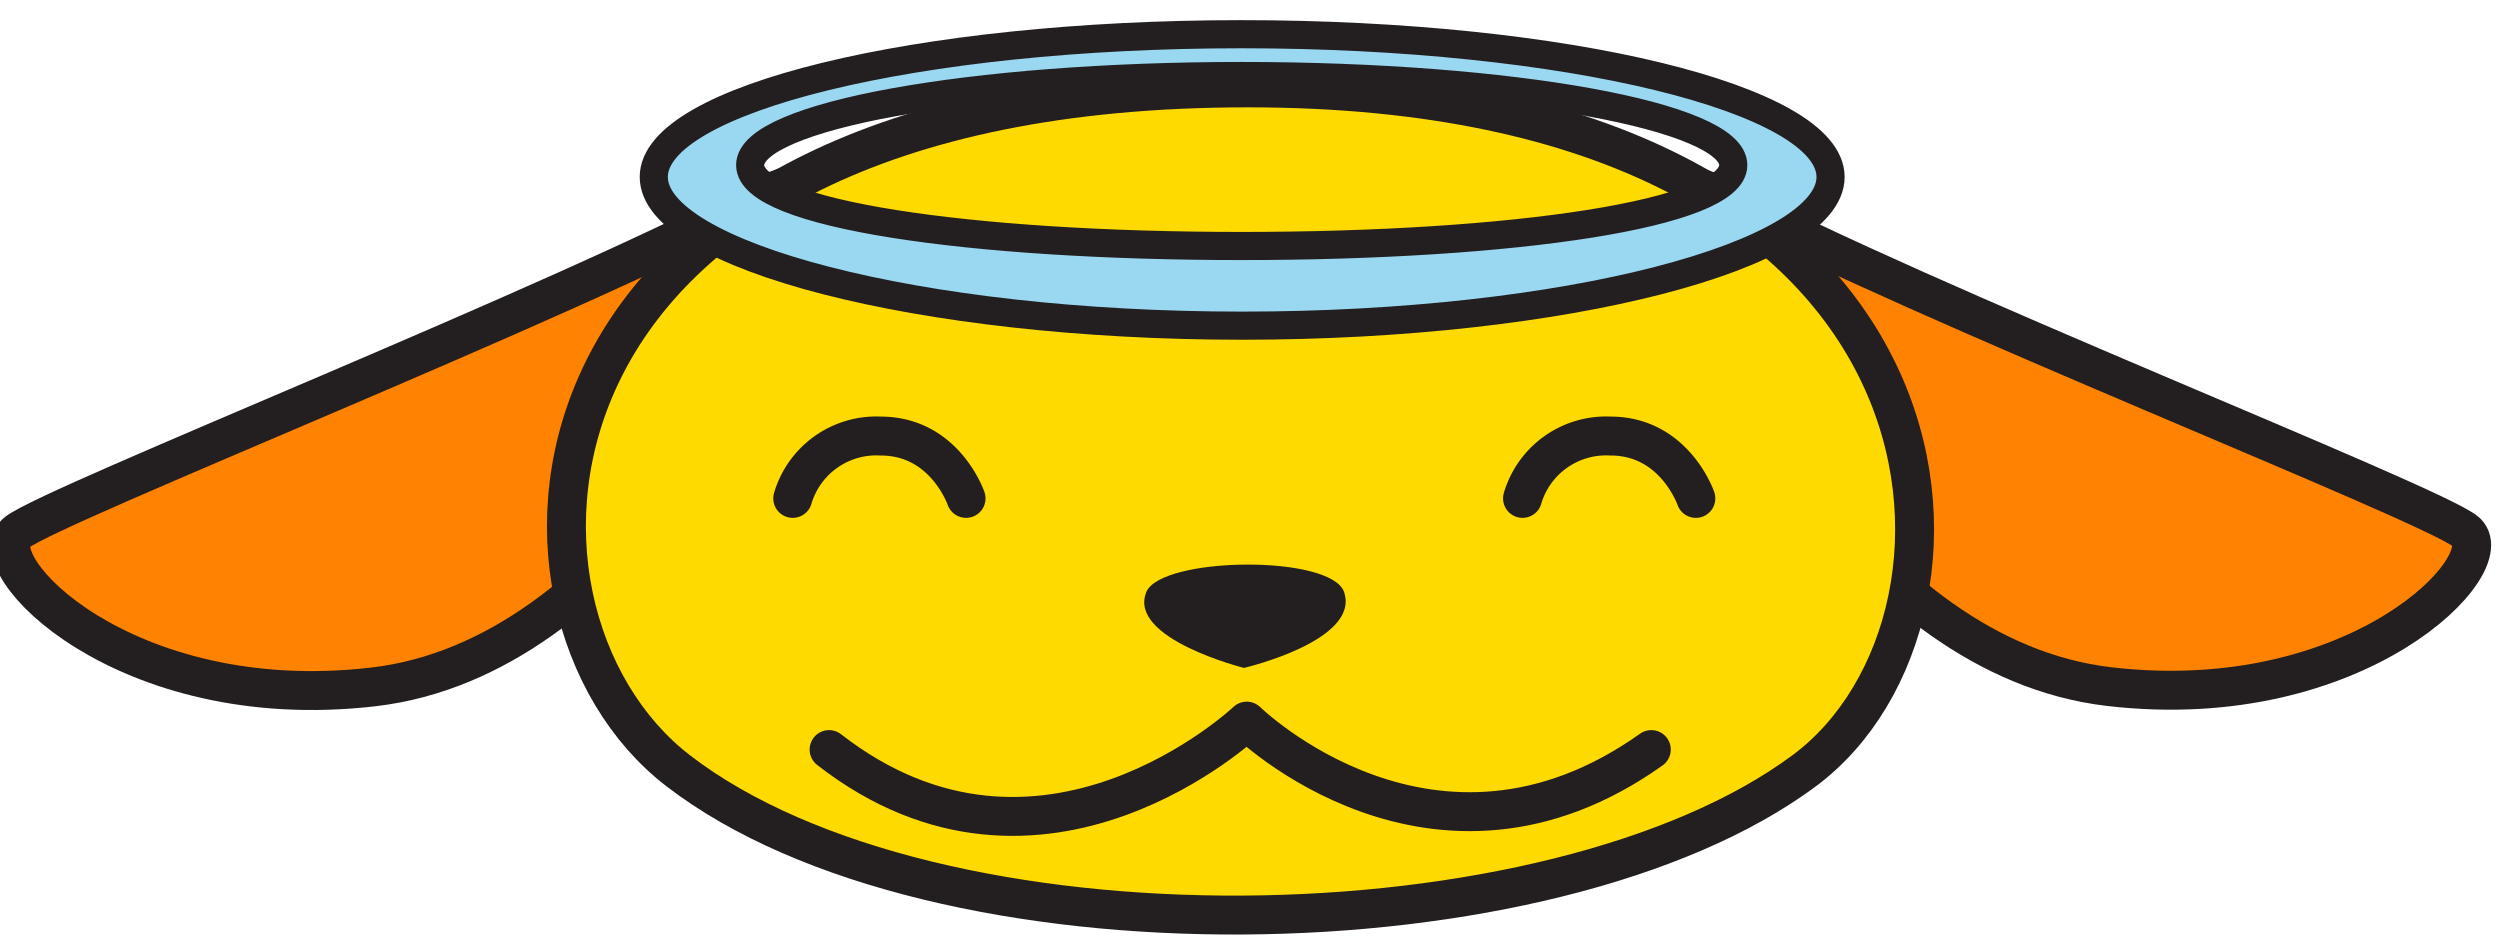 <svg id="Layer_1" data-name="Layer 1" xmlns="http://www.w3.org/2000/svg" viewBox="0 0 164.43 62.05"><defs><style>.cls-1{fill:#ff8300;}.cls-1,.cls-2,.cls-4,.cls-5{stroke:#231f20;stroke-linecap:round;stroke-linejoin:round;}.cls-1,.cls-2,.cls-4{stroke-width:2.56px;}.cls-2{fill:#ffda00;}.cls-3{fill:#231f20;}.cls-4{fill:none;}.cls-5{fill:#9ad7f1;stroke-width:1.85px;}</style></defs><title>wapuuji</title><path class="cls-1" d="M50,13c6.32-3.35,3.34,3.75,1.94,6.51S41,43.27,24.55,45.18-1.47,36.95,1.13,35,37,19.93,50,13Z"/><path class="cls-1" d="M113.25,13c-6.32-3.35-3.34,3.75-1.94,6.51s11,23.74,27.42,25.65,26-8.23,23.42-10.22S126.27,19.93,113.25,13Z"/><path class="cls-2" d="M82.07,5.78c48.17,0,50.19,34.82,36.6,44.91-16.58,12.32-57.18,13-74.07,0C30.83,40.09,32.85,5.78,82.07,5.78Z"/><path class="cls-3" d="M75.4,38.93c1-2.32,12.11-2.47,13,0,1.1,3.21-6.58,5-6.58,5S74.13,42,75.4,38.93Z"/><path class="cls-4" d="M52.14,32.78a5.73,5.73,0,0,1,5.79-4.1c4.21,0,5.61,4.1,5.61,4.1"/><path class="cls-4" d="M100.14,32.78a5.73,5.73,0,0,1,5.79-4.1c4.21,0,5.61,4.1,5.61,4.1"/><path class="cls-4" d="M108.61,49.3C94.3,59.48,82,47.43,82,47.43S68.51,60.19,54.53,49.3"/><path class="cls-5" d="M81.66,2.25C60.28,2.25,43,6.52,43,11.64s17.32,9.78,38.7,9.78,38.7-4.65,38.7-9.78S103,2.25,81.66,2.25Zm0,13.93c-17.85,0-32.32-2.1-32.32-5.32S63.81,5,81.66,5,114,7.65,114,10.86,99.51,16.18,81.66,16.18Z"/></svg>
